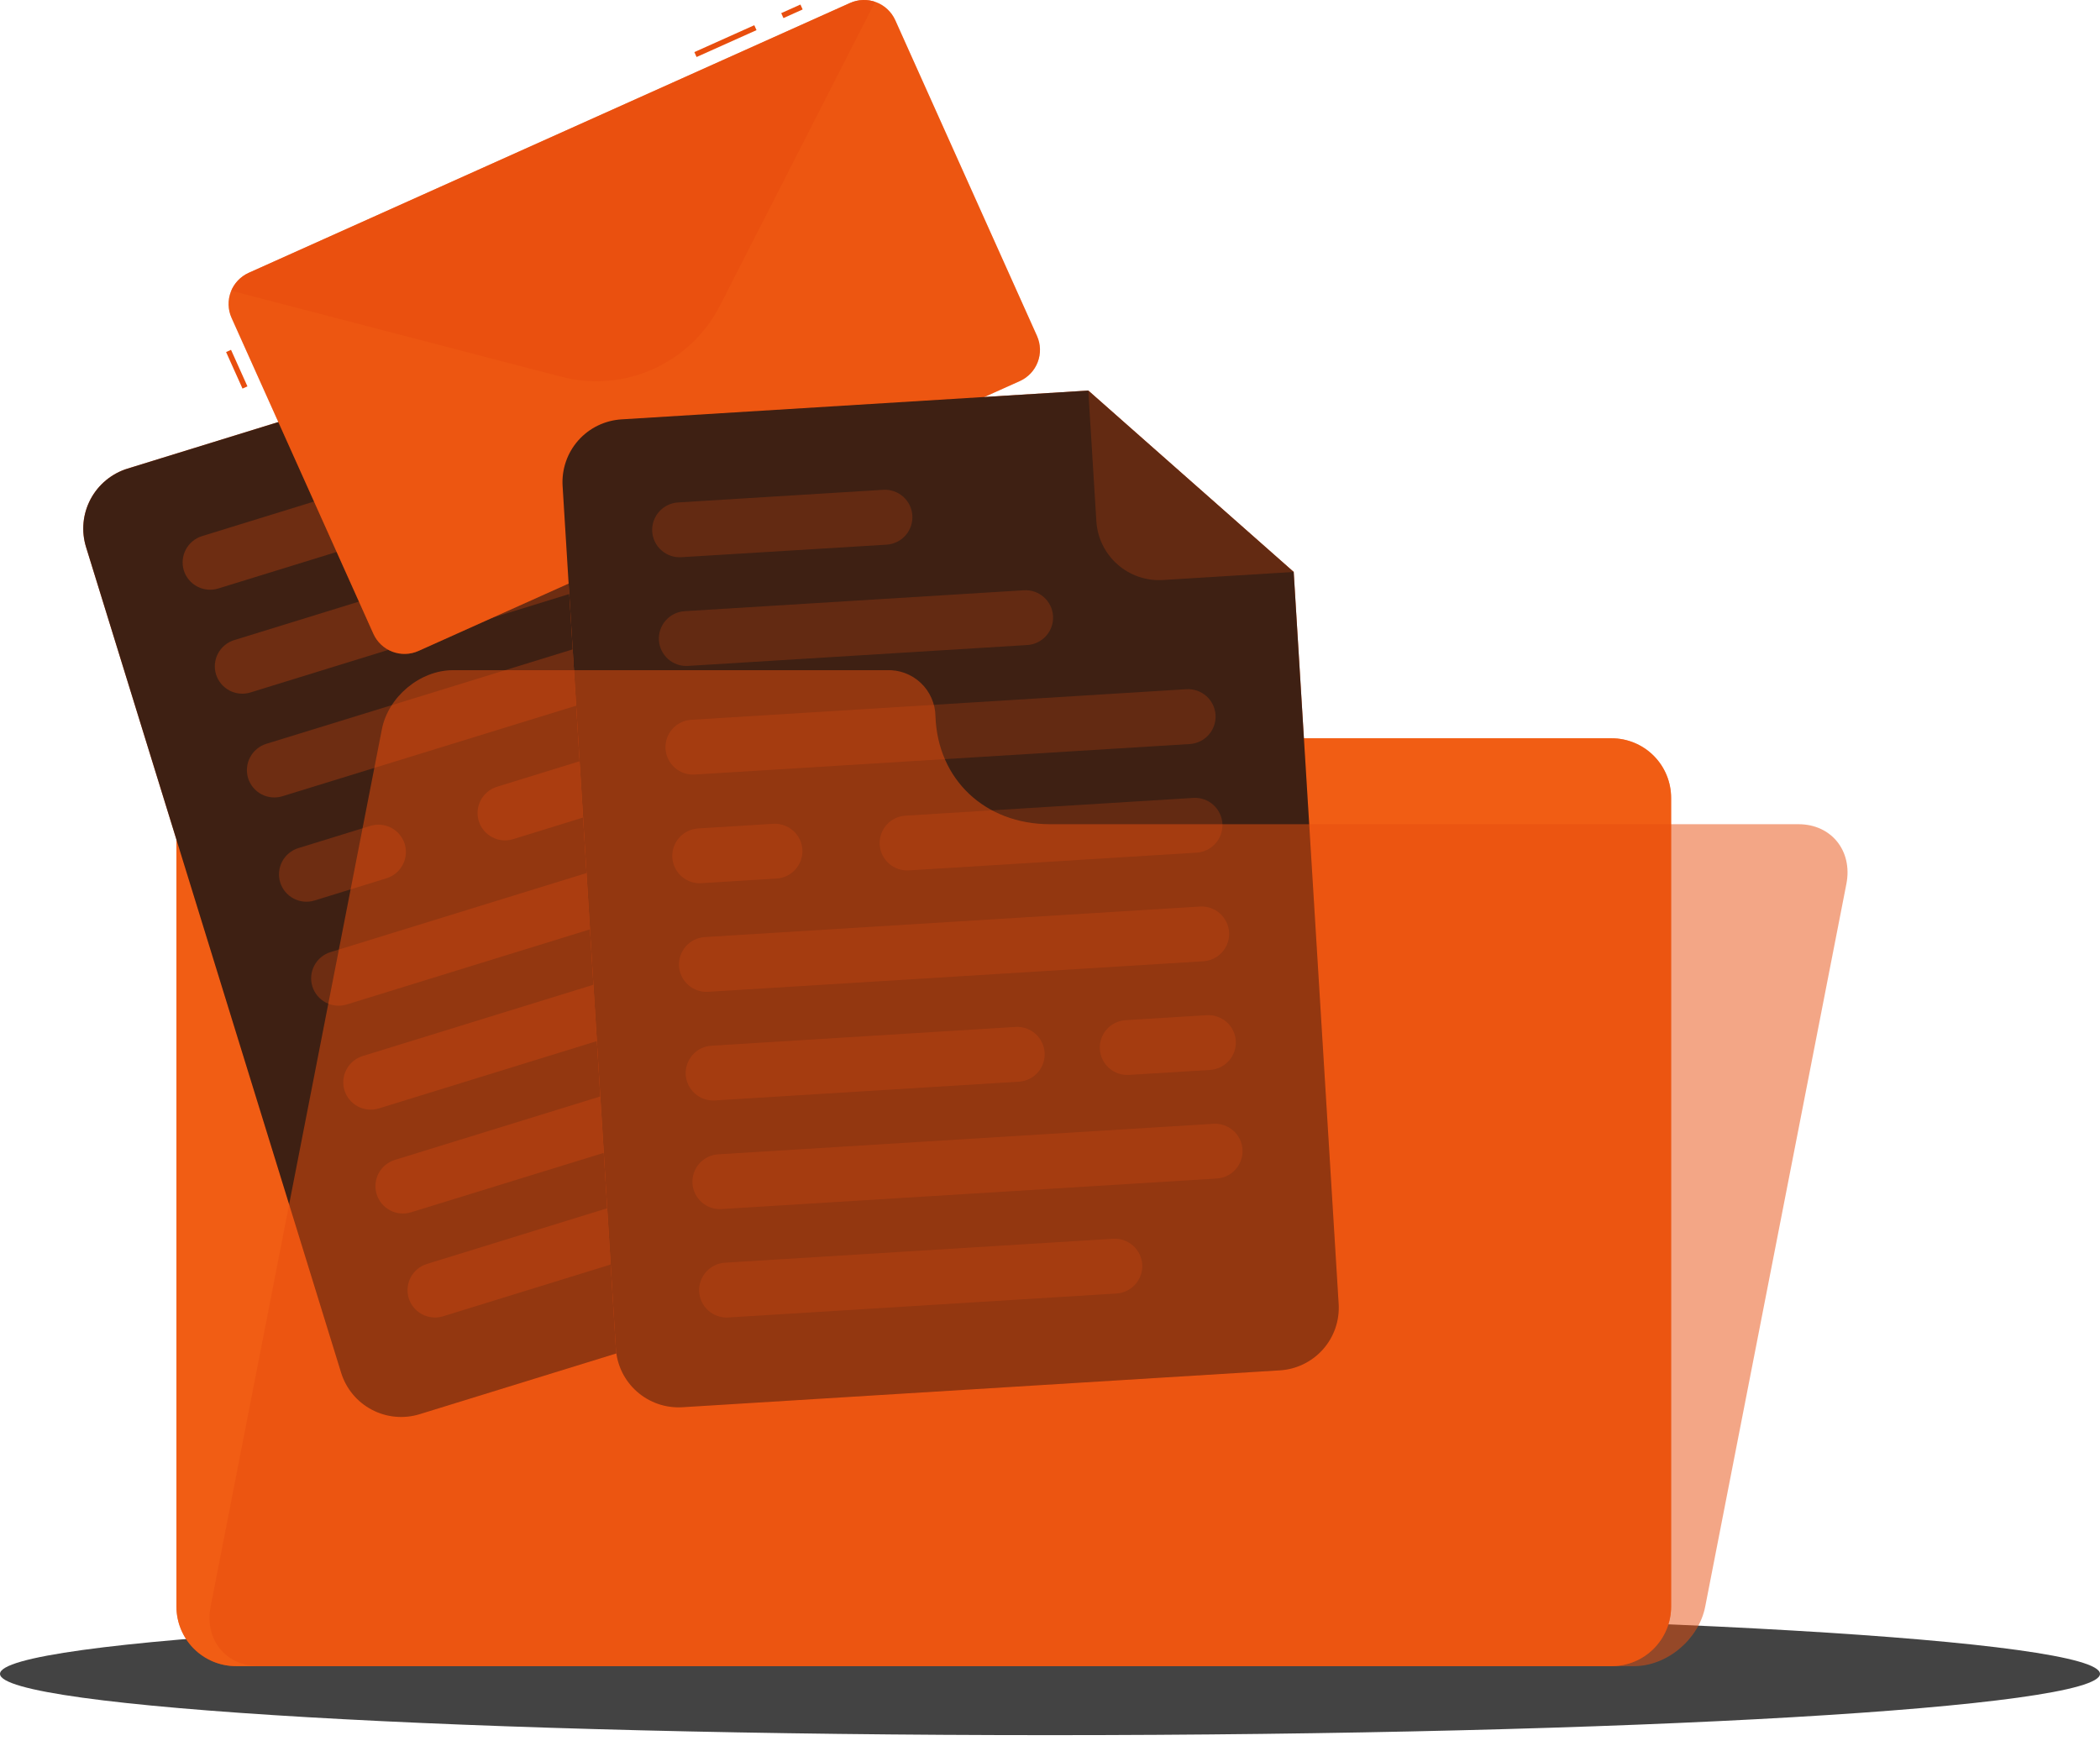 <svg width="107" height="89" viewBox="0 0 107 89" fill="none" xmlns="http://www.w3.org/2000/svg">
  <path
    d="M53.5 88.428C83.047 88.428 107 87.03 107 85.305C107 83.58 83.047 82.181 53.5 82.181C23.953 82.181 0 83.58 0 85.305C0 87.03 23.953 88.428 53.5 88.428Z"
    fill="#434343"
  />
  <path
    d="M37.058 32.128C36.904 31.459 36.527 30.862 35.99 30.435C35.453 30.007 34.786 29.775 34.1 29.775H12.025C11.22 29.775 10.448 30.094 9.879 30.664C9.31 31.233 8.99 32.005 8.99 32.81V81.876C8.99 82.681 9.31 83.453 9.879 84.022C10.448 84.591 11.22 84.911 12.025 84.911H82.112C82.917 84.911 83.689 84.591 84.258 84.022C84.827 83.453 85.147 82.681 85.147 81.876V40.66C85.147 39.855 84.827 39.083 84.258 38.514C83.689 37.945 82.917 37.625 82.112 37.625H43.964C42.361 37.625 40.805 37.082 39.551 36.083C38.296 35.085 37.417 33.691 37.058 32.128Z"
    fill="#E84E0E"
  />
  <path
    opacity="0.6"
    d="M37.058 32.128C36.904 31.459 36.527 30.862 35.99 30.435C35.453 30.007 34.786 29.775 34.1 29.775H12.025C11.22 29.775 10.448 30.094 9.879 30.664C9.31 31.233 8.99 32.005 8.99 32.81V81.876C8.99 82.681 9.31 83.453 9.879 84.022C10.448 84.591 11.22 84.911 12.025 84.911H82.112C82.917 84.911 83.689 84.591 84.258 84.022C84.827 83.453 85.147 82.681 85.147 81.876V40.66C85.147 39.855 84.827 39.083 84.258 38.514C83.689 37.945 82.917 37.625 82.112 37.625H43.964C42.361 37.625 40.805 37.082 39.551 36.083C38.296 35.085 37.417 33.691 37.058 32.128Z"
    fill="#F76818"
  />
  <path
    opacity="0.22"
    d="M29.266 16.848L31.233 23.219C31.484 24.03 32.047 24.708 32.798 25.105C33.548 25.501 34.425 25.583 35.237 25.333L41.605 23.366L29.266 16.848Z"
    fill="#E84E0E"
  />
  <path
    d="M29.265 16.848L6.501 23.881C6.099 24.005 5.726 24.206 5.402 24.474C5.078 24.742 4.81 25.072 4.613 25.443C4.417 25.815 4.295 26.221 4.256 26.64C4.217 27.059 4.261 27.481 4.385 27.882L17.381 69.956C17.505 70.358 17.707 70.731 17.975 71.055C18.244 71.379 18.573 71.646 18.945 71.842C19.317 72.039 19.724 72.16 20.142 72.199C20.561 72.238 20.983 72.194 21.385 72.07L50.52 63.069C50.922 62.945 51.295 62.744 51.619 62.475C51.942 62.207 52.21 61.878 52.406 61.507C52.602 61.135 52.724 60.728 52.763 60.31C52.802 59.892 52.758 59.469 52.634 59.068L41.596 23.366L29.265 16.848Z"
    fill="#E84E0E"
  />
  <path
    opacity="0.8"
    d="M29.265 16.848L6.501 23.881C6.099 24.005 5.726 24.206 5.402 24.474C5.078 24.742 4.81 25.072 4.613 25.443C4.417 25.815 4.295 26.221 4.256 26.64C4.217 27.059 4.261 27.481 4.385 27.882L17.381 69.956C17.505 70.358 17.707 70.731 17.975 71.055C18.244 71.379 18.573 71.646 18.945 71.842C19.317 72.039 19.724 72.16 20.142 72.199C20.561 72.238 20.983 72.194 21.385 72.07L50.52 63.069C50.922 62.945 51.295 62.744 51.619 62.475C51.942 62.207 52.21 61.878 52.406 61.507C52.602 61.135 52.724 60.728 52.763 60.31C52.802 59.892 52.758 59.469 52.634 59.068L41.596 23.366L29.265 16.848Z"
    fill="#141414"
  />
  <g opacity="0.28">
    <path
      d="M41.514 61.233L22.574 67.083C22.22 67.192 21.837 67.156 21.509 66.983C21.181 66.81 20.935 66.515 20.824 66.161C20.717 65.807 20.753 65.424 20.927 65.097C21.1 64.77 21.395 64.525 21.749 64.415L40.689 58.562C41.043 58.453 41.426 58.49 41.754 58.663C42.082 58.836 42.328 59.132 42.438 59.486C42.546 59.841 42.509 60.223 42.336 60.55C42.163 60.878 41.867 61.123 41.514 61.233Z"
      fill="#E84E0E"
    />
  </g>
  <g opacity="0.28">
    <path
      d="M21.131 26.901L11.115 29.994C10.761 30.102 10.378 30.066 10.051 29.893C9.723 29.721 9.477 29.426 9.366 29.073C9.258 28.718 9.294 28.335 9.467 28.008C9.641 27.68 9.936 27.434 10.29 27.323L20.306 24.23C20.66 24.12 21.044 24.156 21.372 24.329C21.7 24.502 21.946 24.798 22.055 25.152C22.163 25.506 22.127 25.889 21.954 26.217C21.781 26.544 21.485 26.79 21.131 26.901Z"
      fill="#E84E0E"
    />
  </g>
  <g opacity="0.28">
    <path
      d="M29.304 30.181L12.748 35.294C12.395 35.4 12.014 35.362 11.688 35.189C11.362 35.016 11.117 34.722 11.007 34.369C10.898 34.016 10.934 33.633 11.107 33.306C11.28 32.978 11.575 32.733 11.929 32.623L28.484 27.51C28.839 27.401 29.221 27.437 29.549 27.61C29.877 27.782 30.123 28.078 30.234 28.431C30.341 28.787 30.303 29.17 30.129 29.497C29.955 29.825 29.658 30.071 29.304 30.181Z"
      fill="#E84E0E"
    />
  </g>
  <g opacity="0.28">
    <path
      d="M38.548 33.13L14.388 40.58C14.034 40.688 13.652 40.653 13.324 40.48C12.997 40.307 12.751 40.012 12.641 39.658C12.533 39.304 12.569 38.922 12.742 38.594C12.915 38.266 13.21 38.02 13.563 37.909L37.723 30.459C38.077 30.351 38.459 30.387 38.786 30.56C39.114 30.732 39.359 31.027 39.47 31.38C39.579 31.735 39.543 32.117 39.37 32.445C39.197 32.773 38.902 33.019 38.548 33.13Z"
      fill="#E84E0E"
    />
  </g>
  <g opacity="0.28">
    <path
      d="M40.184 38.428L26.14 42.768C25.785 42.876 25.403 42.84 25.076 42.666C24.748 42.493 24.503 42.197 24.393 41.844C24.285 41.49 24.321 41.108 24.494 40.781C24.667 40.454 24.962 40.208 25.315 40.097L39.359 35.757C39.714 35.65 40.096 35.687 40.424 35.86C40.752 36.033 40.998 36.328 41.109 36.681C41.217 37.035 41.18 37.418 41.007 37.745C40.834 38.072 40.538 38.318 40.184 38.428Z"
      fill="#E84E0E"
    />
  </g>
  <g opacity="0.28">
    <path
      d="M19.698 44.759L16.026 45.893C15.672 46.002 15.289 45.966 14.961 45.793C14.633 45.621 14.387 45.325 14.276 44.971C14.168 44.617 14.204 44.234 14.377 43.906C14.55 43.578 14.847 43.332 15.201 43.222L18.873 42.088C19.228 41.98 19.61 42.016 19.938 42.189C20.265 42.361 20.512 42.657 20.623 43.01C20.73 43.364 20.693 43.747 20.52 44.074C20.347 44.402 20.052 44.648 19.698 44.759Z"
      fill="#E84E0E"
    />
  </g>
  <g opacity="0.28">
    <path
      d="M41.822 43.73L17.662 51.194C17.308 51.302 16.925 51.266 16.598 51.092C16.271 50.919 16.025 50.623 15.915 50.27C15.806 49.916 15.842 49.534 16.015 49.206C16.188 48.879 16.483 48.633 16.837 48.523L40.997 41.059C41.351 40.952 41.733 40.988 42.06 41.16C42.388 41.333 42.633 41.628 42.744 41.981C42.853 42.335 42.817 42.718 42.644 43.046C42.471 43.374 42.176 43.62 41.822 43.73Z"
      fill="#E84E0E"
    />
  </g>
  <g opacity="0.28">
    <path
      d="M34.135 51.907L19.298 56.491C18.944 56.599 18.562 56.562 18.235 56.39C17.908 56.217 17.662 55.922 17.551 55.569C17.443 55.215 17.48 54.832 17.652 54.505C17.825 54.177 18.12 53.931 18.473 53.82L33.31 49.236C33.664 49.129 34.047 49.165 34.375 49.338C34.703 49.511 34.948 49.807 35.059 50.161C35.168 50.515 35.131 50.898 34.958 51.225C34.785 51.553 34.489 51.798 34.135 51.907Z"
      fill="#E84E0E"
    />
  </g>
  <g opacity="0.28">
    <path
      d="M43.459 49.028L39.5 50.251C39.145 50.359 38.762 50.322 38.434 50.149C38.107 49.976 37.861 49.68 37.75 49.326C37.642 48.972 37.679 48.59 37.852 48.262C38.025 47.935 38.321 47.69 38.675 47.58L42.634 46.357C42.988 46.249 43.37 46.285 43.698 46.457C44.025 46.63 44.271 46.925 44.381 47.279C44.49 47.633 44.454 48.016 44.281 48.344C44.108 48.672 43.813 48.918 43.459 49.028Z"
      fill="#E84E0E"
    />
  </g>
  <g opacity="0.28">
    <path
      d="M45.095 54.334L20.94 61.784C20.585 61.893 20.202 61.856 19.874 61.683C19.546 61.51 19.3 61.214 19.19 60.86C19.082 60.505 19.118 60.123 19.291 59.795C19.465 59.468 19.761 59.222 20.115 59.113L44.272 51.649C44.627 51.542 45.009 51.579 45.337 51.752C45.664 51.925 45.91 52.22 46.022 52.573C46.077 52.75 46.097 52.935 46.081 53.12C46.064 53.304 46.011 53.483 45.925 53.647C45.839 53.81 45.721 53.955 45.578 54.073C45.436 54.191 45.272 54.28 45.095 54.334Z"
      fill="#E84E0E"
    />
  </g>
  <path
    d="M45.615 1.026L52.839 17.123C53.026 17.544 53.04 18.021 52.876 18.451C52.713 18.881 52.386 19.229 51.967 19.419L21.322 33.174C20.902 33.362 20.424 33.376 19.994 33.213C19.563 33.049 19.215 32.722 19.026 32.302L11.8 16.204C11.61 15.784 11.596 15.306 11.759 14.875C11.923 14.444 12.251 14.095 12.671 13.906L43.316 0.151C43.737 -0.037 44.215 -0.05 44.646 0.114C45.077 0.278 45.425 0.606 45.615 1.026Z"
    fill="#E84E0E"
  />
  <path
    opacity="0.3"
    d="M45.615 1.026L52.839 17.123C53.026 17.544 53.04 18.021 52.876 18.451C52.713 18.881 52.386 19.229 51.967 19.419L21.322 33.174C20.902 33.362 20.424 33.376 19.994 33.213C19.563 33.049 19.215 32.722 19.026 32.302L11.8 16.204C11.61 15.784 11.596 15.306 11.759 14.875C11.923 14.444 12.251 14.095 12.671 13.906L43.316 0.151C43.737 -0.037 44.215 -0.05 44.646 0.114C45.077 0.278 45.425 0.606 45.615 1.026Z"
    fill="#F76818"
  />
  <path d="M40.784 0.231L39.805 0.67L39.918 0.922L40.897 0.482L40.784 0.231Z" fill="#E84E0E" />
  <path d="M38.433 1.285L35.379 2.655L35.492 2.906L38.546 1.536L38.433 1.285Z" fill="#E84E0E" />
  <path d="M11.771 17.828L11.52 17.941L12.356 19.803L12.608 19.691L11.771 17.828Z" fill="#E84E0E" />
  <path
    opacity="0.6"
    d="M44.589 0.093L36.686 15.573C35.953 17.008 34.752 18.149 33.282 18.809C31.812 19.469 30.16 19.607 28.601 19.202L11.783 14.817C11.956 14.414 12.273 14.089 12.672 13.906L43.316 0.151C43.718 -0.028 44.172 -0.049 44.589 0.093Z"
    fill="#E84E0E"
  />
  <path
    d="M55.451 19.904L31.671 21.372C31.251 21.398 30.84 21.505 30.461 21.689C30.083 21.873 29.744 22.13 29.465 22.445C29.186 22.76 28.972 23.127 28.835 23.525C28.698 23.923 28.64 24.344 28.666 24.764L31.379 68.714C31.404 69.134 31.512 69.545 31.696 69.924C31.881 70.302 32.138 70.641 32.454 70.92C32.769 71.199 33.137 71.412 33.535 71.549C33.934 71.686 34.355 71.742 34.775 71.716L65.21 69.837C65.63 69.811 66.04 69.704 66.418 69.519C66.796 69.335 67.134 69.078 67.412 68.763C67.691 68.448 67.904 68.081 68.041 67.683C68.177 67.286 68.233 66.865 68.207 66.446L65.917 29.148L55.451 19.904Z"
    fill="#E84E0E"
  />
  <path
    opacity="0.8"
    d="M55.451 19.904L31.671 21.372C31.251 21.398 30.84 21.505 30.461 21.689C30.083 21.873 29.744 22.13 29.465 22.445C29.186 22.76 28.972 23.127 28.835 23.525C28.698 23.923 28.64 24.344 28.666 24.764L31.379 68.714C31.404 69.134 31.512 69.545 31.696 69.924C31.881 70.302 32.138 70.641 32.454 70.92C32.769 71.199 33.137 71.412 33.535 71.549C33.934 71.686 34.355 71.742 34.775 71.716L65.21 69.837C65.63 69.811 66.04 69.704 66.418 69.519C66.796 69.335 67.134 69.078 67.412 68.763C67.691 68.448 67.904 68.081 68.041 67.683C68.177 67.286 68.233 66.865 68.207 66.446L65.917 29.148L55.451 19.904Z"
    fill="#141414"
  />
  <g opacity="0.22">
    <path
      d="M56.889 65.921L37.102 67.143C36.733 67.164 36.37 67.038 36.093 66.793C35.816 66.547 35.647 66.202 35.623 65.833C35.602 65.463 35.728 65.1 35.973 64.823C36.218 64.545 36.562 64.376 36.931 64.351L56.718 63.131C57.088 63.109 57.451 63.235 57.729 63.48C58.006 63.725 58.176 64.07 58.2 64.439C58.222 64.809 58.096 65.173 57.851 65.451C57.605 65.728 57.259 65.897 56.889 65.921Z"
      fill="#E84E0E"
    />
  </g>
  <g opacity="0.22">
    <path
      d="M45.179 27.757L34.713 28.397C34.343 28.418 33.98 28.293 33.703 28.048C33.425 27.803 33.256 27.458 33.231 27.089C33.21 26.719 33.336 26.356 33.581 26.078C33.827 25.801 34.172 25.631 34.541 25.607L45.008 24.962C45.377 24.94 45.74 25.065 46.017 25.31C46.294 25.555 46.463 25.9 46.486 26.27C46.51 26.64 46.385 27.005 46.14 27.284C45.895 27.562 45.549 27.733 45.179 27.757Z"
      fill="#E84E0E"
    />
  </g>
  <g opacity="0.22">
    <path
      d="M52.347 32.872L35.054 33.937C34.685 33.96 34.321 33.835 34.043 33.59C33.765 33.344 33.596 32.999 33.573 32.629C33.551 32.259 33.676 31.895 33.922 31.618C34.168 31.34 34.513 31.171 34.883 31.148L52.173 30.082C52.543 30.06 52.907 30.185 53.184 30.43C53.462 30.675 53.632 31.021 53.655 31.39C53.677 31.76 53.552 32.123 53.307 32.401C53.062 32.679 52.717 32.848 52.347 32.872Z"
      fill="#E84E0E"
    />
  </g>
  <g opacity="0.22">
    <path
      d="M60.633 37.917L35.396 39.473C35.025 39.496 34.66 39.371 34.382 39.125C34.103 38.879 33.933 38.533 33.909 38.163C33.887 37.793 34.012 37.43 34.257 37.153C34.502 36.876 34.847 36.707 35.217 36.684L60.456 35.124C60.825 35.103 61.188 35.229 61.466 35.475C61.743 35.72 61.911 36.066 61.935 36.435C61.957 36.804 61.832 37.166 61.589 37.444C61.345 37.721 61.001 37.891 60.633 37.917Z"
      fill="#E84E0E"
    />
  </g>
  <g opacity="0.22">
    <path
      d="M60.976 43.453L46.305 44.358C45.935 44.38 45.572 44.255 45.294 44.01C45.016 43.765 44.847 43.42 44.823 43.05C44.8 42.681 44.925 42.317 45.17 42.039C45.416 41.761 45.761 41.592 46.131 41.569L60.802 40.664C61.172 40.641 61.536 40.766 61.813 41.011C62.091 41.256 62.26 41.602 62.284 41.971C62.306 42.341 62.18 42.705 61.935 42.982C61.69 43.26 61.345 43.429 60.976 43.453Z"
      fill="#E84E0E"
    />
  </g>
  <g opacity="0.22">
    <path
      d="M39.574 44.773L35.735 45.01C35.366 45.032 35.003 44.907 34.726 44.662C34.449 44.417 34.28 44.072 34.256 43.703C34.234 43.333 34.36 42.97 34.605 42.692C34.85 42.414 35.195 42.245 35.564 42.221L39.403 41.983C39.772 41.962 40.136 42.088 40.413 42.334C40.691 42.579 40.86 42.924 40.884 43.294C40.905 43.664 40.779 44.027 40.534 44.304C40.288 44.581 39.943 44.75 39.574 44.773Z"
      fill="#E84E0E"
    />
  </g>
  <g opacity="0.22">
    <path
      d="M61.317 48.989L36.078 50.546C35.708 50.568 35.345 50.442 35.067 50.197C34.79 49.952 34.62 49.607 34.596 49.238C34.575 48.868 34.701 48.505 34.946 48.227C35.192 47.949 35.537 47.78 35.907 47.756L61.143 46.2C61.513 46.178 61.877 46.303 62.155 46.549C62.432 46.795 62.602 47.14 62.625 47.51C62.647 47.88 62.522 48.243 62.276 48.52C62.031 48.797 61.686 48.966 61.317 48.989Z"
      fill="#E84E0E"
    />
  </g>
  <g opacity="0.22">
    <path
      d="M51.919 55.125L36.42 56.082C36.05 56.103 35.686 55.978 35.409 55.732C35.131 55.487 34.962 55.141 34.938 54.772C34.917 54.402 35.043 54.039 35.288 53.762C35.534 53.485 35.879 53.316 36.248 53.293L51.748 52.335C52.117 52.314 52.48 52.44 52.757 52.685C53.034 52.931 53.203 53.276 53.226 53.646C53.249 54.015 53.124 54.379 52.879 54.656C52.633 54.934 52.288 55.102 51.919 55.125Z"
      fill="#E84E0E"
    />
  </g>
  <g opacity="0.22">
    <path
      d="M61.658 54.527L57.519 54.781C57.149 54.803 56.786 54.678 56.509 54.432C56.232 54.187 56.063 53.842 56.04 53.473C56.017 53.103 56.142 52.739 56.387 52.462C56.632 52.184 56.978 52.015 57.348 51.991L61.487 51.737C61.856 51.715 62.22 51.84 62.498 52.085C62.776 52.33 62.945 52.675 62.968 53.045C62.989 53.415 62.864 53.779 62.618 54.056C62.373 54.334 62.027 54.503 61.658 54.527Z"
      fill="#E84E0E"
    />
  </g>
  <g opacity="0.22">
    <path
      d="M62 60.061L36.764 61.617C36.394 61.639 36.031 61.514 35.753 61.269C35.475 61.024 35.306 60.679 35.282 60.31C35.26 59.94 35.385 59.577 35.63 59.299C35.875 59.021 36.22 58.852 36.59 58.828L61.829 57.272C62.198 57.25 62.561 57.375 62.839 57.62C63.116 57.865 63.285 58.21 63.308 58.58C63.331 58.949 63.206 59.313 62.96 59.591C62.715 59.869 62.37 60.038 62 60.061Z"
      fill="#E84E0E"
    />
  </g>
  <path
    opacity="0.22"
    d="M55.451 19.904L55.862 26.56C55.888 26.98 55.996 27.39 56.18 27.768C56.365 28.146 56.622 28.484 56.937 28.762C57.252 29.041 57.618 29.254 58.016 29.391C58.413 29.528 58.834 29.585 59.254 29.559L65.917 29.148L55.451 19.904Z"
    fill="#E84E0E"
  />
  <path
    opacity="0.5"
    d="M47.664 36.508C47.66 36.189 47.592 35.874 47.464 35.582C47.336 35.29 47.151 35.026 46.92 34.807C46.688 34.587 46.415 34.416 46.116 34.304C45.818 34.192 45.5 34.141 45.181 34.154H23.079C21.404 34.154 19.768 35.514 19.453 37.189L10.731 81.876C10.406 83.551 11.498 84.911 13.173 84.911H83.259C84.934 84.911 86.557 83.554 86.885 81.876L94.079 45.04C94.404 43.362 93.311 42.004 91.637 42.004H53.5C50.189 42.004 47.778 39.725 47.664 36.508Z"
    fill="#E84E0E"
  />
</svg>

